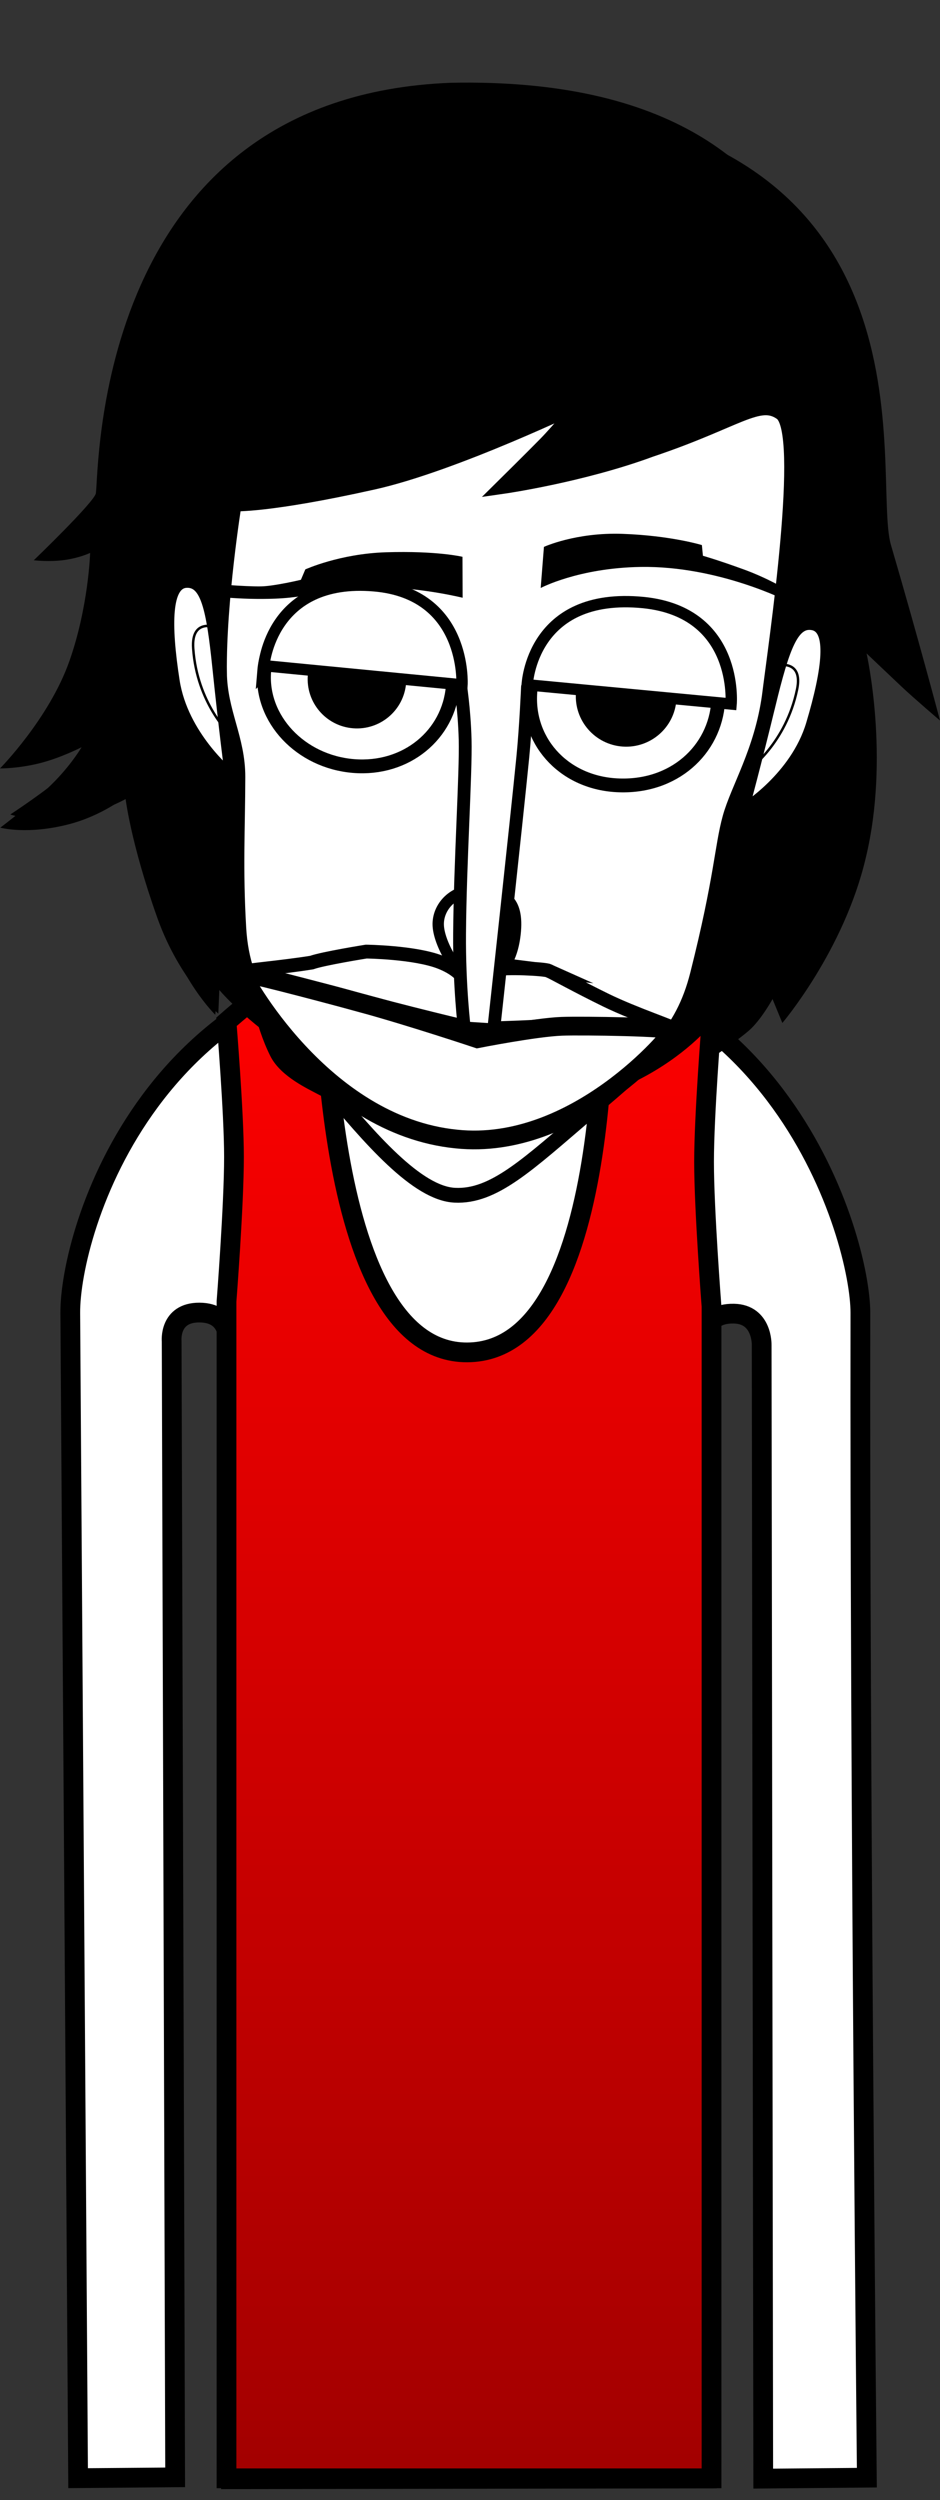 <svg version="1.1" xmlns="http://www.w3.org/2000/svg" xmlns:xlink="http://www.w3.org/1999/xlink" width="95.237" height="253.225" viewBox="0,0,95.237,253.225"><rect x="0" y="0" width="95.237" height="253.225" fill="#333333" stroke="none"/><defs><linearGradient x1="240.635" y1="150.326" x2="240.635" y2="304.406" gradientUnits="userSpaceOnUse" id="color-1"><stop offset="0" stop-color="#ff0000"/><stop offset="1" stop-color="#a20000"/></linearGradient><radialGradient cx="224.755" cy="116.38" r="12.849" gradientUnits="userSpaceOnUse" id="color-2"><stop offset="0" stop-color="#ffffff"/><stop offset="1" stop-color="#1a1a1a"/></radialGradient><radialGradient cx="252.32" cy="117.62" r="12.849" gradientUnits="userSpaceOnUse" id="color-3"><stop offset="0" stop-color="#ffffff"/><stop offset="1" stop-color="#1a1a1a"/></radialGradient><linearGradient x1="240.387" y1="134.961" x2="240.387" y2="141.384" gradientUnits="userSpaceOnUse" id="color-4"><stop offset="0" stop-color="#58575a"/><stop offset="1" stop-color="#000000"/></linearGradient><linearGradient x1="240.524" y1="140.219" x2="240.524" y2="165.736" gradientUnits="userSpaceOnUse" id="color-5"><stop offset="0" stop-color="#5f5f5f"/><stop offset="1" stop-color="#000000"/></linearGradient><linearGradient x1="251.948" y1="142.588" x2="251.948" y2="155.848" gradientUnits="userSpaceOnUse" id="color-6"><stop offset="0" stop-color="#4a4a4a"/><stop offset="1" stop-color="#000000"/></linearGradient><linearGradient x1="240.139" y1="142.611" x2="240.139" y2="145.16" gradientUnits="userSpaceOnUse" id="color-7"><stop offset="0" stop-color="#4a4a4a"/><stop offset="1" stop-color="#000000"/></linearGradient><linearGradient x1="244.898" y1="143.211" x2="244.898" y2="157.03" gradientUnits="userSpaceOnUse" id="color-8"><stop offset="0" stop-color="#4a4a4a"/><stop offset="1" stop-color="#000000"/></linearGradient><linearGradient x1="244.468" y1="157.286" x2="244.468" y2="160.426" gradientUnits="userSpaceOnUse" id="color-9"><stop offset="0" stop-color="#4a4a4a"/><stop offset="1" stop-color="#000000"/></linearGradient><linearGradient x1="235.066" y1="143.116" x2="235.066" y2="156.934" gradientUnits="userSpaceOnUse" id="color-10"><stop offset="0" stop-color="#4a4a4a"/><stop offset="1" stop-color="#000000"/></linearGradient><linearGradient x1="235.556" y1="157.229" x2="235.556" y2="160.368" gradientUnits="userSpaceOnUse" id="color-11"><stop offset="0" stop-color="#4a4a4a"/><stop offset="1" stop-color="#000000"/></linearGradient><linearGradient x1="244.66" y1="157.343" x2="244.66" y2="160.483" gradientUnits="userSpaceOnUse" id="color-12"><stop offset="0" stop-color="#4a4a4a"/><stop offset="1" stop-color="#000000"/></linearGradient><linearGradient x1="257.237" y1="142.42" x2="257.237" y2="145.797" gradientUnits="userSpaceOnUse" id="color-13"><stop offset="0" stop-color="#4a4a4a"/><stop offset="1" stop-color="#000000"/></linearGradient><linearGradient x1="223.239" y1="142.131" x2="223.239" y2="145.625" gradientUnits="userSpaceOnUse" id="color-14"><stop offset="0" stop-color="#4a4a4a"/><stop offset="1" stop-color="#000000"/></linearGradient><linearGradient x1="227.94" y1="142.588" x2="227.94" y2="155.848" gradientUnits="userSpaceOnUse" id="color-15"><stop offset="0" stop-color="#4a4a4a"/><stop offset="1" stop-color="#000000"/></linearGradient></defs><g transform="translate(-193.117,-53.387)"><g data-paper-data="{&quot;isPaintingLayer&quot;:true}" fill-rule="nonzero" stroke-linejoin="miter" stroke-miterlimit="10" stroke-dasharray="" stroke-dashoffset="0" style="mix-blend-mode: normal"><path d="M194.409,306.613v-253.225h91.182v253.225z" fill-opacity="0.01" fill="#000000" stroke="none" stroke-width="0" stroke-linecap="butt"/><path d="M201.03,304.392c0,0 -0.635,-94.384 -0.793,-118.012c-0.055,-8.153 8.187,-36.761 40.202,-36.921c31.602,-0.158 39.857,29.487 39.849,36.897c-0.077,46.243 0.654,117.986 0.654,117.986l-10.497,0.096l-0.159,-114.843c0,0 0.075,-3.099 -2.816,-3.154c-3.434,-0.065 -2.945,3.116 -2.945,3.116l0.205,114.87l-48.214,0.072l-0.305,-115.233c0,0 0.279,-2.919 -2.886,-2.934c-3.111,-0.015 -2.816,2.909 -2.816,2.909l0.353,115.067z" fill="#ffffff" stroke="#000000" stroke-width="2" stroke-linecap="butt"/><path d="M255.628,200.334c-0.571,0 -1.034,-0.463 -1.034,-1.034c0,-0.571 0.463,-1.034 1.034,-1.034c0.571,0 1.034,0.463 1.034,1.034c0,0.571 -0.463,1.034 -1.034,1.034z" fill="#000000" stroke="none" stroke-width="1.5" stroke-linecap="butt"/><path d="M250.368,204.569c-4.463,-0.314 -6.552,-1.794 -6.17,-2.58c0.118,-0.242 2.846,1.064 6.97,1.305c6.409,0.375 8.51,-0.632 8.51,-0.632v1.346c0,0 -2.413,1.047 -9.311,0.561z" fill="#000000" stroke="#000000" stroke-width="0" stroke-linecap="butt"/><path d="M222.555,199.3c0,-0.571 0.463,-1.034 1.034,-1.034c0.571,0 1.034,0.463 1.034,1.034c0,0.571 -0.463,1.034 -1.034,1.034c-0.571,0 -1.034,-0.463 -1.034,-1.034z" fill="#000000" stroke="none" stroke-width="1.5" stroke-linecap="butt"/><path d="M228.849,204.569c-6.897,0.486 -9.311,-0.561 -9.311,-0.561v-1.346c0,0 2.101,1.007 8.51,0.632c4.124,-0.241 6.853,-1.547 6.97,-1.305c0.383,0.786 -1.706,2.266 -6.17,2.58z" fill="#000000" stroke="#000000" stroke-width="0" stroke-linecap="butt"/><path d="M240.129,261.121c-0.819,0 -1.483,-0.664 -1.483,-1.483c0,-0.819 0.664,-1.483 1.483,-1.483c0.819,0 1.483,0.664 1.483,1.483c0,0.819 -0.664,1.483 -1.483,1.483z" data-paper-data="{&quot;index&quot;:null}" fill="#000000" stroke="none" stroke-width="1.5" stroke-linecap="butt"/><path d="M216.066,304.406v-119.201c0,0 0.757,-9.731 0.757,-14.639c0,-4.498 -0.757,-13.687 -0.757,-13.687c0,0 2.673,-2.353 4.656,-3.748c1.983,-1.395 5.172,-2.804 5.172,-2.804c0,0 -0.602,40.109 14.56,40.039c15.435,-0.072 13.832,-40.039 13.832,-40.039c0,0 3.913,1.52 6.166,2.947c2.253,1.427 4.754,3.605 4.754,3.605c0,0 -0.757,9.425 -0.757,14.192c0,4.842 0.757,14.639 0.757,14.639v118.697z" fill="url(#color-1)" stroke="#000000" stroke-width="2" stroke-linecap="butt"/><g stroke-linecap="butt"><path d="M196.539,110.134c0,0 6.163,-5.922 6.292,-6.788c0.337,-2.271 -0.168,-40.173 35.968,-41.574c44.636,-0.914 39.015,35.349 41.531,42.19c3.45,9.381 6.157,17.4 6.157,17.4c0,0 -2.767,-2.054 -4.08,-3.134c-1.224,-1.008 -3.801,-3.146 -3.801,-3.146c0,0 3.091,10.348 1.311,20.695c-1.562,9.481 -7.298,17.225 -7.298,17.225l-1.155,-2.347c0,0 -1.023,2.198 -2.16,3.333c-1.137,1.135 -3.439,2.913 -3.439,2.913l-0.092,-3.704c0,0 -7.06,11.018 -24.351,10.872c-16.306,-0.255 -26.072,-10.675 -26.072,-10.675l-0.116,2.655c0,0 -3.895,-3.293 -6.181,-9.708c-2.725,-7.646 -3.239,-12.243 -3.239,-12.243c0,0 -2.339,1.899 -5.717,2.774c-4.233,1.097 -6.947,0.345 -6.947,0.345c0,0 3.608,-2.717 5.584,-4.77c1.76,-1.828 2.647,-3.377 2.647,-3.377c0,0 -2.108,1.085 -4.233,1.618c-2.217,0.556 -4.03,0.531 -4.03,0.531c0,0 4.975,-5.037 7.031,-10.874c1.941,-5.511 2.1,-10.957 2.1,-10.957c0,0 -1.362,0.662 -3.33,0.795c-1.248,0.085 -2.378,-0.049 -2.378,-0.049z" fill="#000000" stroke="none" stroke-width="1.5"/><path d="M212.698,121.455c-0.577,-7.293 0.335,-17.154 0.335,-17.154c0,0 3.411,-0.041 13.914,-3.144c8.07,-2.384 20.547,-9.487 20.547,-9.487c0,0 -2.16,3.005 -3.408,4.46c-1.327,1.547 -3.993,4.563 -3.993,4.563c0,0 7.838,-1.668 14.675,-4.729c8.568,-3.536 10.593,-6.053 12.95,-4.593c2.783,1.724 1.03,23.183 0.718,28.741c-0.422,5.669 -2.533,9.5 -3.15,12.521c-0.617,3.021 -0.41,6.137 -2.206,16.04c-1.121,6.18 -4.162,8.925 -10.019,14.661c-5.858,5.736 -9.054,9.253 -13.014,9.322c-3.811,0.066 -8.936,-5.1 -13.935,-10.382c-5.324,-5.625 -8.875,-8.477 -9.716,-15.14c-0.757,-6 -0.777,-9.909 -1.123,-15.248c-0.253,-3.903 -2.261,-6.445 -2.576,-10.428z" fill="#000000" stroke="#000000" stroke-width="1.5"/><path d="M260.768,106.335c0,0 1.524,0.318 4.256,1.11c2.495,0.724 4.449,1.744 4.449,1.744l0.195,1.17c0,0 -7.25,-3.13 -15.116,-2.471c-6.29,0.527 -9.963,2.812 -9.963,2.812l0.046,-4.177c0,0 3.127,-1.704 7.864,-1.856c4.904,-0.157 8.091,0.591 8.091,0.591z" data-paper-data="{&quot;index&quot;:null}" fill="#000000" stroke="none" stroke-width="1.5"/><path d="M244.265,120.976c0.204,-4.888 4.453,-8.858 9.77,-8.858c5.318,0 9.275,3.966 9.275,8.858c0,4.892 -3.886,9.071 -9.7,9.142c-5.53,0.067 -9.558,-4.037 -9.345,-9.142z" fill="#000000" stroke="#000000" stroke-width="1.4"/><path d="M248.868,121.061c0,-2.818 2.285,-5.103 5.103,-5.103c2.818,0 5.103,2.285 5.103,5.103c0,2.818 -2.285,5.103 -5.103,5.103c-2.818,0 -5.103,-2.285 -5.103,-5.103z" fill="#000000" stroke="none" stroke-width="1.5"/><path d="M243.888,120.574c0,0 -0.247,-9.458 11.198,-9.103c9.714,0.333 9.547,9.652 9.547,9.652z" fill="#000000" stroke="#000000" stroke-width="1.15"/><path d="M220.67,110.431c0,0 3.37,-1.819 8.032,-2.282c5.167,-0.513 7.768,-0.066 7.768,-0.066l0.295,4.137c0,0 -3.836,-0.681 -8.018,-0.521c-5.593,0.213 -6.645,1.433 -10.898,1.891c-3.644,0.393 -6.737,0.159 -6.737,0.159l-0.026,-1.232c0,0 3.595,0.074 5.234,-0.068c1.352,-0.117 3.976,-0.938 3.976,-0.938z" fill="#000000" stroke="none" stroke-width="1.5"/><path d="M237.605,116.38c0,7.096 -5.753,12.849 -12.849,12.849c-7.096,0 -12.849,-5.753 -12.849,-12.849c0,-7.096 5.753,-12.849 12.849,-12.849c7.096,0 12.849,5.753 12.849,12.849z" fill="url(#color-2)" stroke="#000000" stroke-width="1"/><path d="M265.169,117.62c0,7.096 -5.753,12.849 -12.849,12.849c-7.096,0 -12.849,-5.753 -12.849,-12.849c0,-7.096 5.753,-12.849 12.849,-12.849c7.096,0 12.849,5.753 12.849,12.849z" fill="url(#color-3)" stroke="#000000" stroke-width="1"/><path d="M240.815,149.43c0.218,0.019 0.539,-1.142 2.078,-1.651c1.487,-0.492 3.605,-0.336 4.905,-0.202c1.433,0.432 8.883,3.575 8.883,3.575c0,0 -6.516,0.57 -9.362,0.888c-2.385,0.266 -6.752,0.893 -6.752,0.893l-17.805,-3.494c0,0 1.639,-0.329 4.068,-1.065c2.806,-0.851 3.581,-1.22 4.45,-1.32c2.064,-0.239 4.506,-0.232 6.832,0.44c2.493,0.72 2.487,1.919 2.704,1.937z" fill="#ffffff" stroke="#000000" stroke-width="1.25"/><path d="M239.605,160.137c-13.24,-0.266 -17.937,-10.564 -17.937,-10.564c0,0 6.205,1.06 9.194,1.69c3.088,0.65 5.728,1.848 9.579,1.994c3.851,0.146 5.95,-1.012 8.28,-1.23c1.807,-0.169 8.199,-0.507 8.199,-0.507c0,0 -2.897,8.908 -17.316,8.618z" fill="#ffffff" stroke="#000000" stroke-width="1.25"/><path d="M243.769,145.081c-0.114,1.761 -1.367,3.053 -3.534,3.053c-2.168,0 -3.321,-2.14 -3.321,-3.905c0,-1.765 1.153,-2.485 3.321,-2.485c2.168,0 3.685,1.004 3.534,3.337z" fill="#ffffff" stroke="#000000" stroke-width="1"/><path d="M258.741,152.966c0,6.256 -8.025,11.328 -17.924,11.328c-9.899,0 -17.924,-5.072 -17.924,-11.328c0,-3.096 -5.554,-10.921 -2.369,-12.965c3.251,-2.087 15.292,1.638 20.292,1.638c6.606,0 16.574,-2.617 19.683,0.745c1.55,1.676 -1.759,8.501 -1.759,10.583z" fill="#000000" stroke="none" stroke-width="0"/><path d="M262.702,137.331c1.765,0.97 -0.132,3.765 -1.309,4.475c-1.588,0.959 -23.857,1.288 -24.777,1.288c-2.034,0 -14.545,-1.402 -19.023,-2.497c-2.22,-0.543 -1.349,-2.923 -1.349,-3.682c0,-1.005 4.483,-0.165 7.809,-1.187c4.247,-1.306 7.884,-3.427 9.59,-3.427c0.483,0 1.914,0.022 3.32,0.635c0.885,0.386 1.761,1.477 2.385,1.462c2.066,-0.051 2.558,-1.456 4.211,-1.804c0.603,-0.127 2.446,-0.45 4.201,0.07c2.039,0.604 4.142,2.128 6.924,2.986c2.948,0.91 6.665,0.938 8.018,1.682z" fill="#0b0509" stroke="none" stroke-width="0"/><path d="M263.644,138.959c0,1.598 -18.692,2.425 -25.355,2.425c-6.664,0 -21.159,-1.139 -21.159,-2.738c0,-0.728 4.076,0.321 7.431,-0.365c4.006,-0.819 7.653,-3.311 11.28,-3.311c0.485,0 1.719,-0.106 2.82,0.406c0.655,0.305 1.501,0.708 2.075,0.721c1.224,0.026 0.761,-0.063 1.786,-0.415c0.981,-0.338 3.109,-0.317 3.961,-0.147c3.202,0.639 6.838,2.664 9.905,3.076c3.414,0.458 7.255,-0.243 7.255,0.349z" fill="url(#color-4)" stroke="none" stroke-width="0"/><path d="M222.59,145.685c0.591,2.82 0.036,8.22 1.492,10.344c3.791,5.526 10.451,6.226 15.918,6.226c3.394,0 6.646,0.609 9.326,-0.865c1.149,-0.632 3.738,-1.486 4.915,-3.132c2.621,-3.664 2.996,-10.116 4.54,-14.286c1.215,-3.281 4.124,-3.524 4.126,-3.459c0.014,0.456 -0.125,1.208 -0.532,3.498c-0.723,4.066 -1.74,9.362 -1.74,9.999c0,2.461 -1.772,4.829 -3.584,6.54c-0.251,0.237 -2.561,3.49 -5.588,4.437c-3.199,1.001 -6.69,0.709 -10.588,0.709c-5.956,0 -11.022,-0.181 -15.054,-2.35c-1.016,-0.547 -3.546,-1.706 -4.416,-3.434c-2.898,-5.755 -3.262,-16.361 -3.262,-19.238c0,-1.998 4.049,3.106 4.448,5.01z" data-paper-data="{&quot;index&quot;:null}" fill="url(#color-5)" stroke="#000000" stroke-width="2"/><g stroke="none" stroke-width="0"><path d="M250.263,149.084c-0.922,-3.049 -2.672,-5.58 -2.183,-6.084c0.274,-0.283 5.969,-0.468 6.021,-0.396c1.449,2.029 1.516,7.765 1.797,8.512c0.047,0.125 -1.24,2.849 -2.565,3.823c-0.6,0.441 -1.774,0.645 -2.075,0.904c-0.204,0.176 0.019,-3.403 -0.996,-6.759z" fill="url(#color-6)"/><path d="M240.033,145.16l-1.069,-2.549h2.351z" fill="url(#color-7)"/><path d="M248.959,154.765c-0.01,0.03 -0.918,0.75 -2.847,1.335c-1.27,0.385 -3.087,0.703 -4.048,0.847c-0.357,0.053 -0.595,0.083 -0.643,0.083c-0.732,0 -0.9,-6.051 0.055,-9.632c0.374,-1.4 0.862,-3.268 2.078,-3.931c1.064,-0.58 2.86,-0.126 3.3,0.889c1.163,2.682 2.289,9.824 2.104,10.41z" fill="url(#color-8)"/><path d="M241.518,160.426l-0.255,-1.946c0,0 2.801,-0.199 3.944,-0.412c0.962,-0.179 2.466,-0.782 2.466,-0.782l-0.066,1.774c0,0 -1.403,0.502 -2.407,0.727c-1.025,0.23 -3.682,0.639 -3.682,0.639z" fill="url(#color-9)"/><path d="M233.108,144.26c0.44,-1.014 2.236,-1.469 3.3,-0.889c1.216,0.663 1.705,2.531 2.078,3.931c0.956,3.581 0.788,9.632 0.055,9.632c-0.048,0 -0.287,-0.029 -0.643,-0.083c-0.96,-0.144 -2.777,-0.462 -4.048,-0.847c-1.929,-0.585 -2.837,-1.304 -2.847,-1.335c-0.186,-0.586 0.94,-7.728 2.104,-10.41z" data-paper-data="{&quot;index&quot;:null}" fill="url(#color-10)"/><path d="M234.824,159.729c-1.005,-0.225 -2.407,-0.727 -2.407,-0.727l-0.066,-1.774c0,0 1.504,0.603 2.466,0.782c1.143,0.213 3.944,0.412 3.944,0.412l-0.255,1.946c0,0 -2.657,-0.409 -3.682,-0.639z" data-paper-data="{&quot;index&quot;:null}" fill="url(#color-11)"/><path d="M241.71,160.483l-0.255,-1.946c0,0 2.801,-0.199 3.944,-0.412c0.962,-0.179 2.466,-0.782 2.466,-0.782l-0.066,1.774c0,0 -1.403,0.502 -2.407,0.727c-1.025,0.23 -3.682,0.639 -3.682,0.639z" data-paper-data="{&quot;index&quot;:null}" fill="url(#color-12)"/><path d="M257.13,145.797l-1.069,-3.378h2.351z" fill="url(#color-13)"/><path d="M222.455,145.625l-0.372,-3.495l2.313,0.378z" fill="url(#color-14)"/><path d="M228.628,155.842c-0.301,-0.258 -1.475,-0.462 -2.075,-0.904c-1.324,-0.974 -2.612,-3.698 -2.565,-3.823c0.282,-0.747 0.348,-6.483 1.797,-8.512c0.052,-0.072 5.747,0.113 6.021,0.396c0.489,0.504 -1.261,3.035 -2.183,6.084c-1.015,3.355 -0.792,6.934 -0.996,6.759z" data-paper-data="{&quot;index&quot;:null}" fill="url(#color-15)"/></g></g><g><path d="M199.37,109.091c0,0 6.549,-5.492 6.736,-6.347c0.489,-2.243 2.545,-40.093 38.693,-39.05c44.596,2.102 36.539,37.902 38.587,44.898c2.809,9.592 4.968,17.776 4.968,17.776c0,0 -2.622,-2.236 -3.859,-3.402c-1.153,-1.088 -3.58,-3.395 -3.58,-3.395c0,0 2.385,10.533 -0.089,20.736c-2.199,9.354 -8.444,16.693 -8.444,16.693l-0.994,-2.42c0,0 -1.169,2.124 -2.38,3.179c-1.211,1.055 -3.628,2.674 -3.628,2.674l0.158,-3.702c0,0 -7.788,10.516 -25.029,9.203c-16.252,-1.356 -25.291,-12.411 -25.291,-12.411l-0.295,2.641c0,0 -3.664,-3.548 -5.512,-10.103c-2.203,-7.812 -2.405,-12.434 -2.405,-12.434c0,0 -2.462,1.737 -5.891,2.382c-4.297,0.808 -6.954,-0.125 -6.954,-0.125c0,0 3.783,-2.467 5.893,-4.382c1.879,-1.705 2.869,-3.191 2.869,-3.191c0,0 -2.176,0.94 -4.332,1.328c-2.25,0.405 -4.057,0.258 -4.057,0.258c0,0 5.304,-4.69 7.749,-10.375c2.309,-5.367 2.835,-10.791 2.835,-10.791c0,0 -1.403,0.568 -3.376,0.568c-1.251,0 -2.369,-0.209 -2.369,-0.209z" fill="#000000" stroke="none" stroke-width="1.5" stroke-linecap="butt"/><path d="M215.353,121.52c-0.083,-7.316 1.493,-17.093 1.493,-17.093c0,0 3.406,0.189 14.095,-2.198c8.212,-1.834 21.141,-8.078 21.141,-8.078c0,0 -2.358,2.852 -3.701,4.22c-1.428,1.454 -4.292,4.283 -4.292,4.283c0,0 7.933,-1.135 14.961,-3.728c8.788,-2.949 10.977,-5.324 13.231,-3.708c2.66,1.908 -0.538,23.199 -1.224,28.724c-0.803,5.628 -3.169,9.307 -3.989,12.279c-0.82,2.972 -0.823,6.095 -3.284,15.854c-1.536,6.09 -4.755,8.623 -10.986,13.951c-6.232,5.328 -9.658,8.62 -13.613,8.422c-3.807,-0.191 -8.571,-5.692 -13.203,-11.3c-4.932,-5.971 -8.282,-9.057 -8.671,-15.761c-0.35,-6.038 -0.106,-9.938 -0.091,-15.289c0.011,-3.911 -1.821,-6.583 -1.866,-10.578z" fill="#ffffff" stroke="#000000" stroke-width="1.5" stroke-linecap="butt"/><path d="M264.334,109.68c0,0 1.499,0.42 4.171,1.395c2.44,0.89 4.321,2.04 4.321,2.04l0.116,1.181c0,0 -7.022,-3.612 -14.914,-3.486c-6.311,0.101 -10.13,2.133 -10.13,2.133l0.328,-4.164c0,0 3.235,-1.489 7.971,-1.32c4.904,0.175 8.032,1.136 8.032,1.136z" data-paper-data="{&quot;index&quot;:null}" fill="#000000" stroke="none" stroke-width="1.5" stroke-linecap="butt"/><path d="M248.697,151.707c0.555,0.25 2.982,1.604 5.835,2.997c2.876,1.403 7.042,2.775 7.012,2.941c-0.039,0.21 -10.426,-0.478 -13.691,-0.293c-2.736,0.155 -6.721,0.252 -6.721,0.252c0,0 -7.009,-1.639 -13.077,-3.336c-4.863,-1.36 -10.263,-2.359 -10.268,-2.453c-0.006,-0.127 3.908,-0.448 6.903,-0.931c1.177,-0.418 5.528,-1.114 5.528,-1.114c0,0 4.963,0.058 7.552,1.091c2.774,1.108 2.664,2.631 2.909,2.672c0,0 1.3,-1.665 2.506,-1.94c1.206,-0.275 5.099,-0.072 5.513,0.114z" fill="#ffffff" stroke="#000000" stroke-width="1.4" stroke-linecap="butt"/><path d="M229.784,154.991c5.01,1.368 11.701,3.606 11.701,3.606c0,0 5.882,-1.161 8.551,-1.26c2.07,-0.076 11.238,0.052 11.257,0.427c0.019,0.367 -9.882,12.261 -21.94,10.991c-13.709,-1.365 -21.79,-16.645 -21.741,-16.811c0.049,-0.166 7.162,1.679 12.172,3.047z" fill="#ffffff" stroke="#000000" stroke-width="1.9" stroke-linecap="butt"/><path d="M240.935,152.745c-1.031,-0.07 -3.31,-3.492 -3.416,-5.607c-0.095,-1.893 1.571,-3.73 4.037,-3.564c2.466,0.167 4.159,0.773 3.738,4.451c-0.358,3.121 -1.893,4.887 -4.359,4.72z" fill="#ffffff" stroke="#000000" stroke-width="1.15" stroke-linecap="butt"/><path d="M246.561,122.964c0,0 -0.166,3.968 -0.475,7.111c-0.613,6.224 -2.953,27.624 -2.953,27.624l-2.975,-0.193c0,0 -0.519,-4.217 -0.479,-9.554c0.054,-7.223 0.652,-16.286 0.564,-19.639c-0.083,-3.178 -0.508,-5.762 -0.508,-5.762" fill="#ffffff" stroke="#000000" stroke-width="1.3" stroke-linecap="round"/><path d="M216.365,131.735c0,0 -4.683,-3.842 -5.544,-9.371c-0.906,-5.817 -0.801,-9.809 1.154,-9.937c1.954,-0.127 2.537,2.554 3.16,8.589c0.623,6.035 1.23,10.719 1.23,10.719z" data-paper-data="{&quot;index&quot;:null}" fill="#ffffff" stroke="#000000" stroke-width="1" stroke-linecap="butt"/><path d="M216.43,127.782c0,0 -3.358,-3.157 -3.738,-8.723c-0.212,-3.105 2.306,-2.129 2.306,-2.129" fill="none" stroke="#000000" stroke-width="0.25" stroke-linecap="round"/><path d="M219.886,121.345c0.401,-4.876 5.431,-8.589 10.786,-8.149c5.356,0.441 8.72,4.848 8.319,9.724c-0.401,4.876 -4.708,8.496 -10.063,8.055c-5.356,-0.441 -9.443,-4.755 -9.041,-9.631z" fill="#ffffff" stroke="#000000" stroke-width="1.4" stroke-linecap="butt"/><path d="M224.305,121.763c0.226,-2.749 2.638,-4.795 5.388,-4.569c2.749,0.226 4.795,2.638 4.569,5.388c-0.226,2.749 -2.638,4.795 -5.388,4.569c-2.749,-0.226 -4.795,-2.638 -4.569,-5.388z" fill="#000000" stroke="none" stroke-width="1.5" stroke-linecap="butt"/><path d="M246.88,123.173c0.533,-4.863 5.041,-8.538 10.346,-8.179c5.306,0.359 8.986,4.583 8.655,9.464c-0.33,4.881 -4.489,8.788 -10.295,8.466c-5.522,-0.306 -9.264,-4.673 -8.707,-9.752z" fill="#ffffff" stroke="#000000" stroke-width="1.4" stroke-linecap="butt"/><path d="M251.467,123.569c0.19,-2.812 2.624,-4.937 5.436,-4.747c2.812,0.19 4.937,2.624 4.747,5.436c-0.19,2.812 -2.624,4.937 -5.436,4.747c-2.812,-0.19 -4.937,-2.624 -4.747,-5.436z" fill="#000000" stroke="none" stroke-width="1.5" stroke-linecap="butt"/><path d="M219.853,120.81c0,0 0.672,-8.99 11.173,-8.089c9.438,0.805 8.899,10.031 8.899,10.031z" fill="#ffffff" stroke="#000000" stroke-width="1.15" stroke-linecap="butt"/><path d="M246.531,122.746c0,0 0.392,-9.453 11.787,-8.326c9.67,0.989 8.873,10.275 8.873,10.275z" fill="#ffffff" stroke="#000000" stroke-width="1.15" stroke-linecap="butt"/><path d="M224.051,111.059c0,0 3.485,-1.587 8.168,-1.734c5.19,-0.163 7.755,0.458 7.755,0.458l0.015,4.148c0,0 -3.781,-0.938 -7.964,-1.061c-5.595,-0.165 -6.726,0.981 -11.001,1.151c-3.662,0.146 -6.733,-0.296 -6.733,-0.296l0.057,-1.23c0,0 3.582,0.317 5.226,0.285c1.357,-0.026 4.03,-0.667 4.03,-0.667z" fill="#000000" stroke="none" stroke-width="1.5" stroke-linecap="butt"/><path d="M271.191,124.809c1.431,-5.896 2.369,-8.474 4.288,-8.085c1.919,0.39 1.486,4.359 -0.196,10.002c-1.598,5.362 -6.756,8.538 -6.756,8.538c0,0 1.233,-4.56 2.663,-10.455z" data-paper-data="{&quot;index&quot;:null}" fill="#ffffff" stroke="#000000" stroke-width="1" stroke-linecap="butt"/><path d="M271.878,120.78c0,0 2.626,-0.627 1.998,2.421c-1.126,5.464 -4.879,8.14 -4.879,8.14" data-paper-data="{&quot;index&quot;:null}" fill="none" stroke="#000000" stroke-width="0.25" stroke-linecap="round"/></g></g></g></svg>